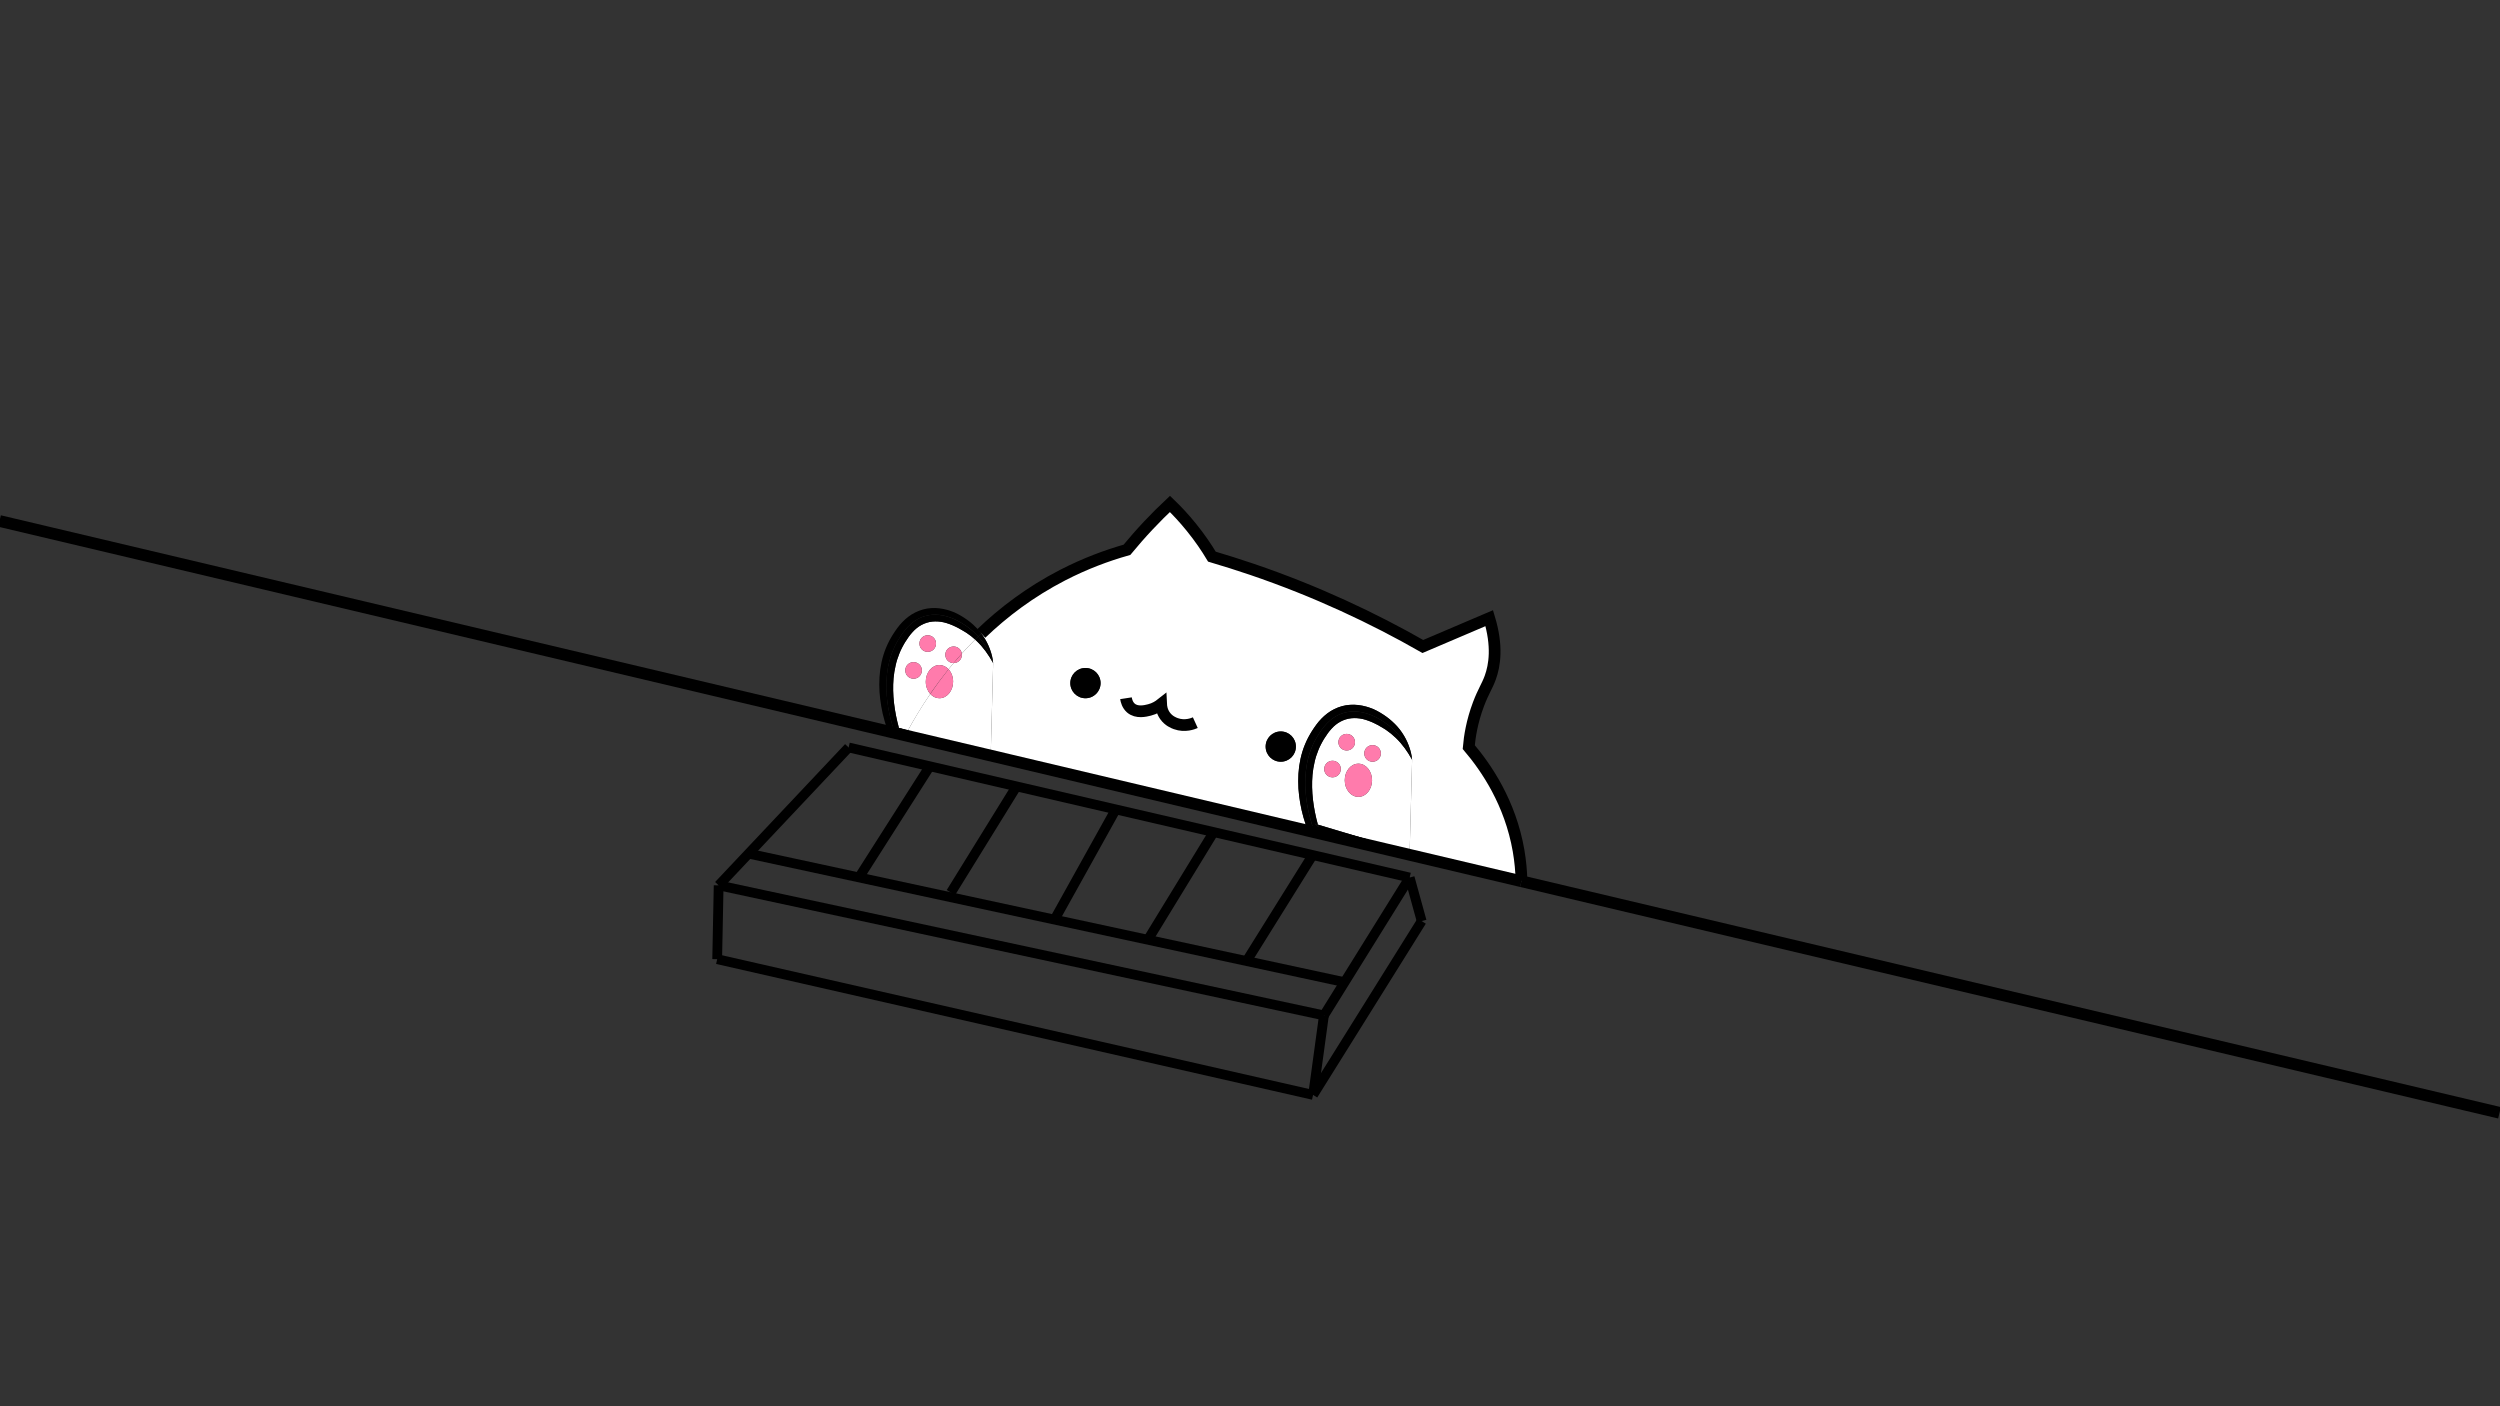 <?xml version="1.0" encoding="utf-8"?>
<!-- Generator: Adobe Illustrator 22.1.0, SVG Export Plug-In . SVG Version: 6.00 Build 0)  -->
<svg version="1.1" id="Слой_1" xmlns="http://www.w3.org/2000/svg" xmlns:xlink="http://www.w3.org/1999/xlink" x="0px" y="0px"
	 viewBox="0 0 2560 1440" style="enable-background:new 0 0 2560 1440;" xml:space="preserve">
<rect x="0" y="0" width="2560" height="1440" fill="#333333" stroke="none"/>
<style type="text/css">
	.st0{fill:#FFFFFF;}
	.st1{fill:#FF7BAC;}
	.st2{fill:none;stroke:#000000;stroke-width:12;stroke-miterlimit:10;}
	.st3{fill:#0C0C11;stroke:#000000;stroke-width:10;stroke-miterlimit:10;}
	.st4{fill:none;stroke:#000000;stroke-width:10;stroke-miterlimit:10;}
</style>
<g id="Слой_2_1_">
	<g id="Слой_3">
		<g id="XMLID_1_">
			<g>
				<path class="st0" d="M1443.5,872.5l2.5-94.5c-0.4-4.8-1.6-9.6-3.4-14.4c-1.7-4.6-4-9.1-6.9-13.3c-2.8-4.2-6.3-8.1-10.1-11.5
					l-1.5-1.3l-1.4-1.2c-1-0.8-2-1.5-3-2.3c-2.1-1.5-4.2-2.9-6.4-4.2c-1.1-0.7-2.3-1.3-3.4-1.9c-1.1-0.6-2.3-1.1-3.5-1.7
					c-1.2-0.4-2.5-1-3.7-1.4c-1.3-0.4-2.5-0.9-3.8-1.2c-5.1-1.4-10.7-2.2-16.3-1.8c-5.7,0.3-11.2,1.9-16.3,4.4
					c-5.1,2.5-9.5,6-13.3,9.9s-6.8,8.3-9.5,12.5l-1,1.6l-1,1.7c-0.7,1.1-1.3,2.2-1.9,3.4c-1.2,2.3-2.3,4.7-3.3,7.1
					c-2,4.8-3.5,9.8-4.6,14.8c-1.1,5.1-1.8,10.1-2.1,15.2c-0.3,5-0.3,10.1,0,15.1s1,10,1.8,14.9s1.9,9.7,3.3,14.5
					c1.3,4.7,2.9,9.3,4.7,13.8l-329.3-78l4.3,0.8l-0.4-0.1c0.2,0,0.3,0.1,0.5,0.1l2.5-94.5c-0.4-4.8-1.6-9.6-3.4-14.4
					c-1.7-4.6-4-9.1-6.9-13.3c-0.6-0.9-1.2-1.8-1.9-2.6c22.6-21.7,50.1-42.6,83.2-59.7c23.1-11.9,45.5-20.2,66-26
					c6.7-8.1,14-16.5,22-25c7.5-7.9,14.8-15.3,22-22c7,6.7,14.5,14.7,22,24c8.6,10.6,15.5,20.8,21,30c13.5,4,27.1,8.3,41,13
					c66.1,22.5,124.4,50.1,175,79c22.7-9.7,45.3-19.3,68-29c8.7,28.8,5.6,48.3,1,61c-3.3,9-7,13.8-12,27c-6.7,17.8-9.1,33.5-10,44
					c18,21.2,42.5,57,51,106c1.9,11,2.8,21.4,3,31l-0.1,0.4l-163.3-38.7L1443.5,872.5l-0.5-0.1
					C1443.2,872.4,1443.3,872.5,1443.5,872.5z M1327,764.5c0-8.6-6.9-15.5-15.5-15.5s-15.5,6.9-15.5,15.5s6.9,15.5,15.5,15.5
					S1327,773.1,1327,764.5z M1127,699.5c0-8.6-6.9-15.5-15.5-15.5s-15.5,6.9-15.5,15.5s6.9,15.5,15.5,15.5S1127,708.1,1127,699.5z"
					/>
				<path class="st0" d="M1429.4,755.7c6.5,6.2,11.9,13.8,16.6,22.3l-2.5,94.5c-0.2,0-0.3-0.1-0.5-0.1l-93.5-28
					c-4.6-16.8-7-34.1-5.5-50.9c0.4-4.4,1.1-8.7,2.1-13c0.9-4.3,2.3-8.4,3.9-12.4c0.8-2,1.7-4,2.7-5.9c0.4-0.9,1-1.9,1.5-2.8
					l0.8-1.4l0.9-1.5c2.4-3.8,4.8-7.3,7.6-10.3c2.7-3,5.8-5.5,9.2-7.3c3.4-1.8,7.1-3,11-3.4c3.8-0.4,7.9-0.1,11.9,0.8
					c4,1,8,2.5,11.9,4.4c2,0.9,3.9,2,5.8,3.1c1,0.5,1.9,1.1,2.9,1.7l1.5,0.9l1.4,0.9C1422.8,749.8,1426.2,752.6,1429.4,755.7z
					 M1414,771.5c0-4.7-3.8-8.5-8.5-8.5s-8.5,3.8-8.5,8.5s3.8,8.5,8.5,8.5S1414,776.2,1414,771.5z M1405,799c0-9.4-6.3-17-14-17
					s-14,7.6-14,17s6.3,17,14,17S1405,808.4,1405,799z M1387.5,760c0-4.7-3.8-8.5-8.5-8.5s-8.5,3.8-8.5,8.5s3.8,8.5,8.5,8.5
					S1387.5,764.7,1387.5,760z M1373,787.5c0-4.7-3.8-8.5-8.5-8.5s-8.5,3.8-8.5,8.5s3.8,8.5,8.5,8.5S1373,792.2,1373,787.5z"/>
				<path d="M1442.6,763.6c1.8,4.8,3,9.6,3.4,14.4c-2.2-7.1-8.4-23.8-25-36c-5.4-4-24.5-18-45-12c-14.6,4.3-22.5,16.6-27,24
					c-22.7,36.8-8.2,82.9-4,95c32.6,7.8,65.4,15.6,98,23.4l0.4,0.1l-48.8-8.8l-55.2-13.1c-1.8-4.5-3.4-9.1-4.7-13.8
					c-1.3-4.8-2.4-9.6-3.3-14.5c-0.8-4.9-1.5-9.9-1.8-14.9s-0.3-10.1,0-15.1c0.3-5.1,1-10.1,2.1-15.2c1.1-5,2.6-10,4.6-14.8
					c1-2.4,2.1-4.8,3.3-7.1c0.6-1.2,1.2-2.3,1.9-3.4l1-1.7l1-1.6c2.7-4.2,5.7-8.6,9.5-12.5s8.2-7.4,13.3-9.9
					c5.1-2.5,10.6-4.1,16.3-4.4c5.6-0.4,11.2,0.4,16.3,1.8c1.3,0.3,2.5,0.8,3.8,1.2c1.2,0.4,2.5,1,3.7,1.4c1.2,0.6,2.4,1.1,3.5,1.7
					c1.1,0.6,2.3,1.2,3.4,1.9c2.2,1.3,4.3,2.7,6.4,4.2c1,0.8,2,1.5,3,2.3l1.4,1.2l1.5,1.3c3.8,3.4,7.3,7.3,10.1,11.5
					C1438.6,754.5,1440.9,759,1442.6,763.6z"/>
				<path d="M1421,742c16.6,12.2,22.8,28.9,25,36c-4.7-8.5-10.1-16.1-16.6-22.3c-3.2-3.1-6.6-5.9-10.3-8.4l-1.4-0.9l-1.5-0.9
					c-1-0.6-1.9-1.2-2.9-1.7c-1.9-1.1-3.8-2.2-5.8-3.1c-3.9-1.9-7.9-3.4-11.9-4.4c-4-0.9-8.1-1.2-11.9-0.8c-3.9,0.4-7.6,1.6-11,3.4
					c-3.4,1.8-6.5,4.3-9.2,7.3c-2.8,3-5.2,6.5-7.6,10.3l-0.9,1.5l-0.8,1.4c-0.5,0.9-1.1,1.9-1.5,2.8c-1,1.9-1.9,3.9-2.7,5.9
					c-1.6,4-3,8.1-3.9,12.4c-1,4.3-1.7,8.6-2.1,13c-1.4,16.8,0.9,34.1,5.5,50.9l-3.3-1l4.1,3.7c-0.3-0.9-0.5-1.8-0.8-2.7l93.5,28
					c-32.6-7.8-65.4-15.6-98-23.4c-4.2-12.1-18.7-58.2,4-95c4.5-7.4,12.4-19.7,27-24C1396.5,724,1415.6,738,1421,742z"/>
				<circle class="st1" cx="1405.5" cy="771.5" r="8.5"/>
				<ellipse class="st1" cx="1391" cy="799" rx="14" ry="17"/>
				<circle class="st1" cx="1379" cy="760" r="8.5"/>
				<circle class="st1" cx="1364.5" cy="787.5" r="8.5"/>
				<path d="M1350.3,847.1l-4.1-3.7l3.3,1C1349.8,845.3,1350,846.2,1350.3,847.1z"/>
				<path d="M1339.4,850.7l55.2,13.1l-51-9.2l-2.8-0.5l-1.3-3.2C1339.5,850.8,1339.4,850.8,1339.4,850.7z"/>
				<circle cx="1311.5" cy="764.5" r="15.5"/>
				<circle cx="1111.5" cy="699.5" r="15.5"/>
				<path class="st0" d="M1000.4,656.7c6.5,6.2,11.9,13.8,16.6,22.3l-2.5,94.5c-0.2,0-0.3-0.1-0.5-0.1l-84.4-25.3
					c6-10.9,13.5-23.8,23-37.5c2.5,2.8,5.8,4.4,9.4,4.4c7.7,0,14-7.6,14-17c0-5-1.8-9.5-4.7-12.7c1.7-2.1,3.4-4.2,5.2-6.3
					c4.7,0,8.5-3.8,8.5-8.5c0-0.4,0-0.8-0.1-1.2c4.3-4.8,8.8-9.6,13.6-14.4C999.2,655.5,999.8,656.1,1000.4,656.7z"/>
				<path d="M1017,679c-1.7-5.5-5.8-16.8-15.3-27.2c1-1,2.1-2,3.1-3.1c0.6,0.8,1.3,1.7,1.9,2.6c2.9,4.2,5.2,8.7,6.9,13.3
					C1015.4,669.4,1016.6,674.2,1017,679z"/>
				<path d="M929.6,748.1l84.4,25.3c-28.9-6.9-57.9-13.8-86.8-20.7C928,751.2,928.8,749.7,929.6,748.1z"/>
				<path d="M1010.1,772.7l-95.5-17.1l-2.8-0.5l-1.3-3.2c-0.4-1-0.8-2-1.2-3L1010.1,772.7z"/>
				<path d="M1001.7,651.8c9.5,10.5,13.6,21.7,15.3,27.2c-4.7-8.5-10.1-16.1-16.6-22.3c-0.6-0.6-1.3-1.2-1.9-1.8
					C999.6,653.9,1000.6,652.8,1001.7,651.8z"/>
				<path class="st0" d="M990.1,648.3c3,2,5.8,4.2,8.4,6.6c-4.8,4.8-9.3,9.6-13.6,14.4c-0.6-4.1-4.1-7.3-8.4-7.3
					c-4.7,0-8.5,3.8-8.5,8.5s3.8,8.5,8.5,8.5l0,0c-1.8,2.1-3.5,4.2-5.2,6.3c-2.5-2.7-5.8-4.3-9.3-4.3c-7.7,0-14,7.6-14,17
					c0,5,1.8,9.5,4.6,12.6c-9.4,13.8-17,26.6-23,37.5l-9.1-2.7c-4.6-16.8-7-34.1-5.5-50.9c0.4-4.4,1.1-8.7,2.1-13
					c0.9-4.3,2.3-8.4,3.9-12.4c0.8-2,1.7-4,2.7-5.9c0.4-0.9,1-1.9,1.5-2.8l0.8-1.4l0.9-1.5c2.4-3.8,4.8-7.3,7.6-10.3
					c2.7-3,5.8-5.5,9.2-7.3s7.1-3,11-3.4c3.8-0.4,7.9-0.1,11.9,0.8c4,1,8,2.5,11.9,4.4c2,0.9,3.9,2,5.8,3.1c1,0.5,1.9,1.1,2.9,1.7
					l1.5,0.9L990.1,648.3z M958.5,659c0-4.7-3.8-8.5-8.5-8.5s-8.5,3.8-8.5,8.5s3.8,8.5,8.5,8.5S958.5,663.7,958.5,659z M944,686.5
					c0-4.7-3.8-8.5-8.5-8.5s-8.5,3.8-8.5,8.5s3.8,8.5,8.5,8.5S944,691.2,944,686.5z"/>
				<path class="st1" d="M984.9,669.3c0,0.4,0.1,0.8,0.1,1.2c0,4.7-3.8,8.5-8.5,8.5C979.2,675.8,982,672.6,984.9,669.3z"/>
				<path class="st1" d="M984.9,669.3c-2.9,3.2-5.7,6.4-8.4,9.7l0,0c-4.7,0-8.5-3.8-8.5-8.5s3.8-8.5,8.5-8.5
					C980.8,662,984.3,665.2,984.9,669.3z"/>
				<path class="st1" d="M971.3,685.3c2.9,3.1,4.7,7.6,4.7,12.7c0,9.4-6.3,17-14,17c-3.6,0-6.9-1.7-9.4-4.4
					C958.2,702.4,964.4,694,971.3,685.3z"/>
				<path class="st1" d="M962,681c3.6,0,6.9,1.6,9.3,4.3c-6.9,8.6-13.2,17.1-18.8,25.2c-2.8-3.1-4.6-7.6-4.6-12.6
					C948,688.6,954.3,681,962,681z"/>
				<circle class="st1" cx="950" cy="659" r="8.5"/>
				<circle class="st1" cx="935.5" cy="686.5" r="8.5"/>
				<path d="M917.2,744.4l4.1,3.7c-0.3-0.9-0.5-1.8-0.8-2.7l9.1,2.7c-0.8,1.6-1.7,3.1-2.4,4.5c-3.7-0.9-7.5-1.8-11.2-2.7
					c-4.2-12.1-18.7-58.2,4-95c4.5-7.4,12.4-19.7,27-24c20.5-6,39.6,8,45,12c3.7,2.8,7,5.7,9.7,8.8c-1.1,1-2.1,2.1-3.2,3.2
					c-2.6-2.4-5.4-4.6-8.4-6.6l-1.4-0.9l-1.5-0.9c-1-0.6-1.9-1.2-2.9-1.7c-1.9-1.1-3.8-2.2-5.8-3.1c-3.9-1.9-7.9-3.4-11.9-4.4
					c-4-0.9-8.1-1.2-11.9-0.8c-3.9,0.4-7.6,1.6-11,3.4c-3.4,1.8-6.5,4.3-9.2,7.3c-2.8,3-5.2,6.5-7.6,10.3L926,659l-0.8,1.4
					c-0.5,0.9-1.1,1.9-1.5,2.8c-1,1.9-1.9,3.9-2.7,5.9c-1.6,4-3,8.1-3.9,12.4c-1,4.3-1.7,8.6-2.1,13c-1.4,16.8,0.9,34.1,5.5,50.9
					L917.2,744.4z"/>
				<path d="M1010.1,772.7l-100.8-23.9c-1.4-3.6-2.6-7.3-3.6-11c-1.4-4.8-2.5-9.6-3.3-14.5s-1.5-9.9-1.8-14.9s-0.3-10.1,0-15.1
					c0.3-5.1,1-10.1,2.1-15.2c1.1-5,2.6-10,4.6-14.8c1-2.4,2.1-4.8,3.3-7.1c0.6-1.2,1.2-2.3,1.9-3.4l1-1.7l1-1.6
					c2.7-4.2,5.7-8.6,9.5-12.5s8.2-7.4,13.3-9.9s10.6-4.1,16.3-4.4c5.6-0.4,11.2,0.4,16.3,1.8c1.3,0.3,2.5,0.8,3.8,1.2
					c1.2,0.4,2.5,1,3.7,1.4c1.2,0.6,2.4,1.1,3.5,1.7c1.1,0.6,2.3,1.2,3.4,1.9c2.2,1.3,4.3,2.7,6.4,4.2c1,0.8,2,1.5,3,2.3l1.4,1.2
					l1.5,1.3c3,2.7,5.8,5.7,8.3,8.9c-1.1,1-2.1,2-3.1,3.1c-2.8-3-6-6-9.7-8.8c-5.4-4-24.5-18-45-12c-14.6,4.3-22.5,16.6-27,24
					c-22.7,36.8-8.2,82.9-4,95c3.7,0.9,7.5,1.8,11.2,2.7c28.9,6.9,57.9,13.8,86.8,20.7l0.4,0.1L1010.1,772.7L1010.1,772.7z"/>
				<path d="M921.3,748.1l-4.1-3.7l3.3,1C920.8,746.3,921,747.2,921.3,748.1z"/>
			</g>
			<g>
				<path class="st2" d="M1153,715c0.4,2.6,1.5,6.9,5,10c6.1,5.3,15,3,19,2c5.6-1.4,9.6-4.1,12-6c0.1,2.1,0.5,7.1,4,12
					c3.8,5.3,8.9,7.2,11,8c9.4,3.4,17.8,0,20-1"/>
				<path class="st2" d="M1558,902c-0.2-9.6-1.1-20-3-31c-8.5-49-33-84.8-51-106c0.9-10.5,3.3-26.2,10-44c5-13.2,8.7-18,12-27
					c4.6-12.7,7.7-32.2-1-61c-22.7,9.7-45.3,19.3-68,29c-50.6-28.9-108.9-56.5-175-79c-13.9-4.7-27.5-9-41-13
					c-5.5-9.2-12.4-19.4-21-30c-7.5-9.3-15-17.3-22-24c-7.2,6.7-14.5,14.1-22,22c-8,8.5-15.3,16.9-22,25c-20.5,5.8-42.9,14.1-66,26
					c-33.1,17.1-60.6,38-83.2,59.7"/>
				<polyline class="st2" points="1557.9,902.4 1394.6,863.8 1339.4,850.7 1010.1,772.7 1010.1,772.7 909.3,748.9 -0.5,533.5 				
					"/>
				<line class="st2" x1="1557.9" y1="902.4" x2="2559.5" y2="1139.5"/>
			</g>
		</g>
	</g>
</g>
<g id="Слой_4">
</g>
<g>
	<line class="st3" x1="735.9" y1="906.6" x2="1355.7" y2="1039.8"/>
	<line class="st3" x1="1344.6" y1="1121.2" x2="1355.7" y2="1039.8"/>
	<line class="st3" x1="735.9" y1="906.6" x2="734.4" y2="982.2"/>
	<line class="st3" x1="869" y1="765.4" x2="735.9" y2="906.6"/>
	<line class="st3" x1="1443.5" y1="898.6" x2="869" y2="765.4"/>
	<line class="st3" x1="1455.8" y1="943.2" x2="1443.5" y2="898.6"/>
	<line class="st4" x1="1375.5" y1="1005.5" x2="766.5" y2="874.1"/>
	<line class="st3" x1="1142.6" y1="828.8" x2="1079.8" y2="941.7"/>
	<line class="st3" x1="1242.8" y1="852.1" x2="1175.4" y2="962.3"/>
	<line class="st3" x1="1344.2" y1="875.6" x2="1276.5" y2="984.1"/>
	<line class="st3" x1="1040.9" y1="805.3" x2="973.7" y2="914"/>
	<line class="st3" x1="952.1" y1="784.7" x2="879.6" y2="898.5"/>
	<line class="st4" x1="1355.7" y1="1039.8" x2="1443.5" y2="898.6"/>
	<line class="st4" x1="1344.6" y1="1121.2" x2="1455.8" y2="943.2"/>
	<line class="st4" x1="734.4" y1="982.2" x2="1344.6" y2="1121.2"/>
</g>
</svg>
